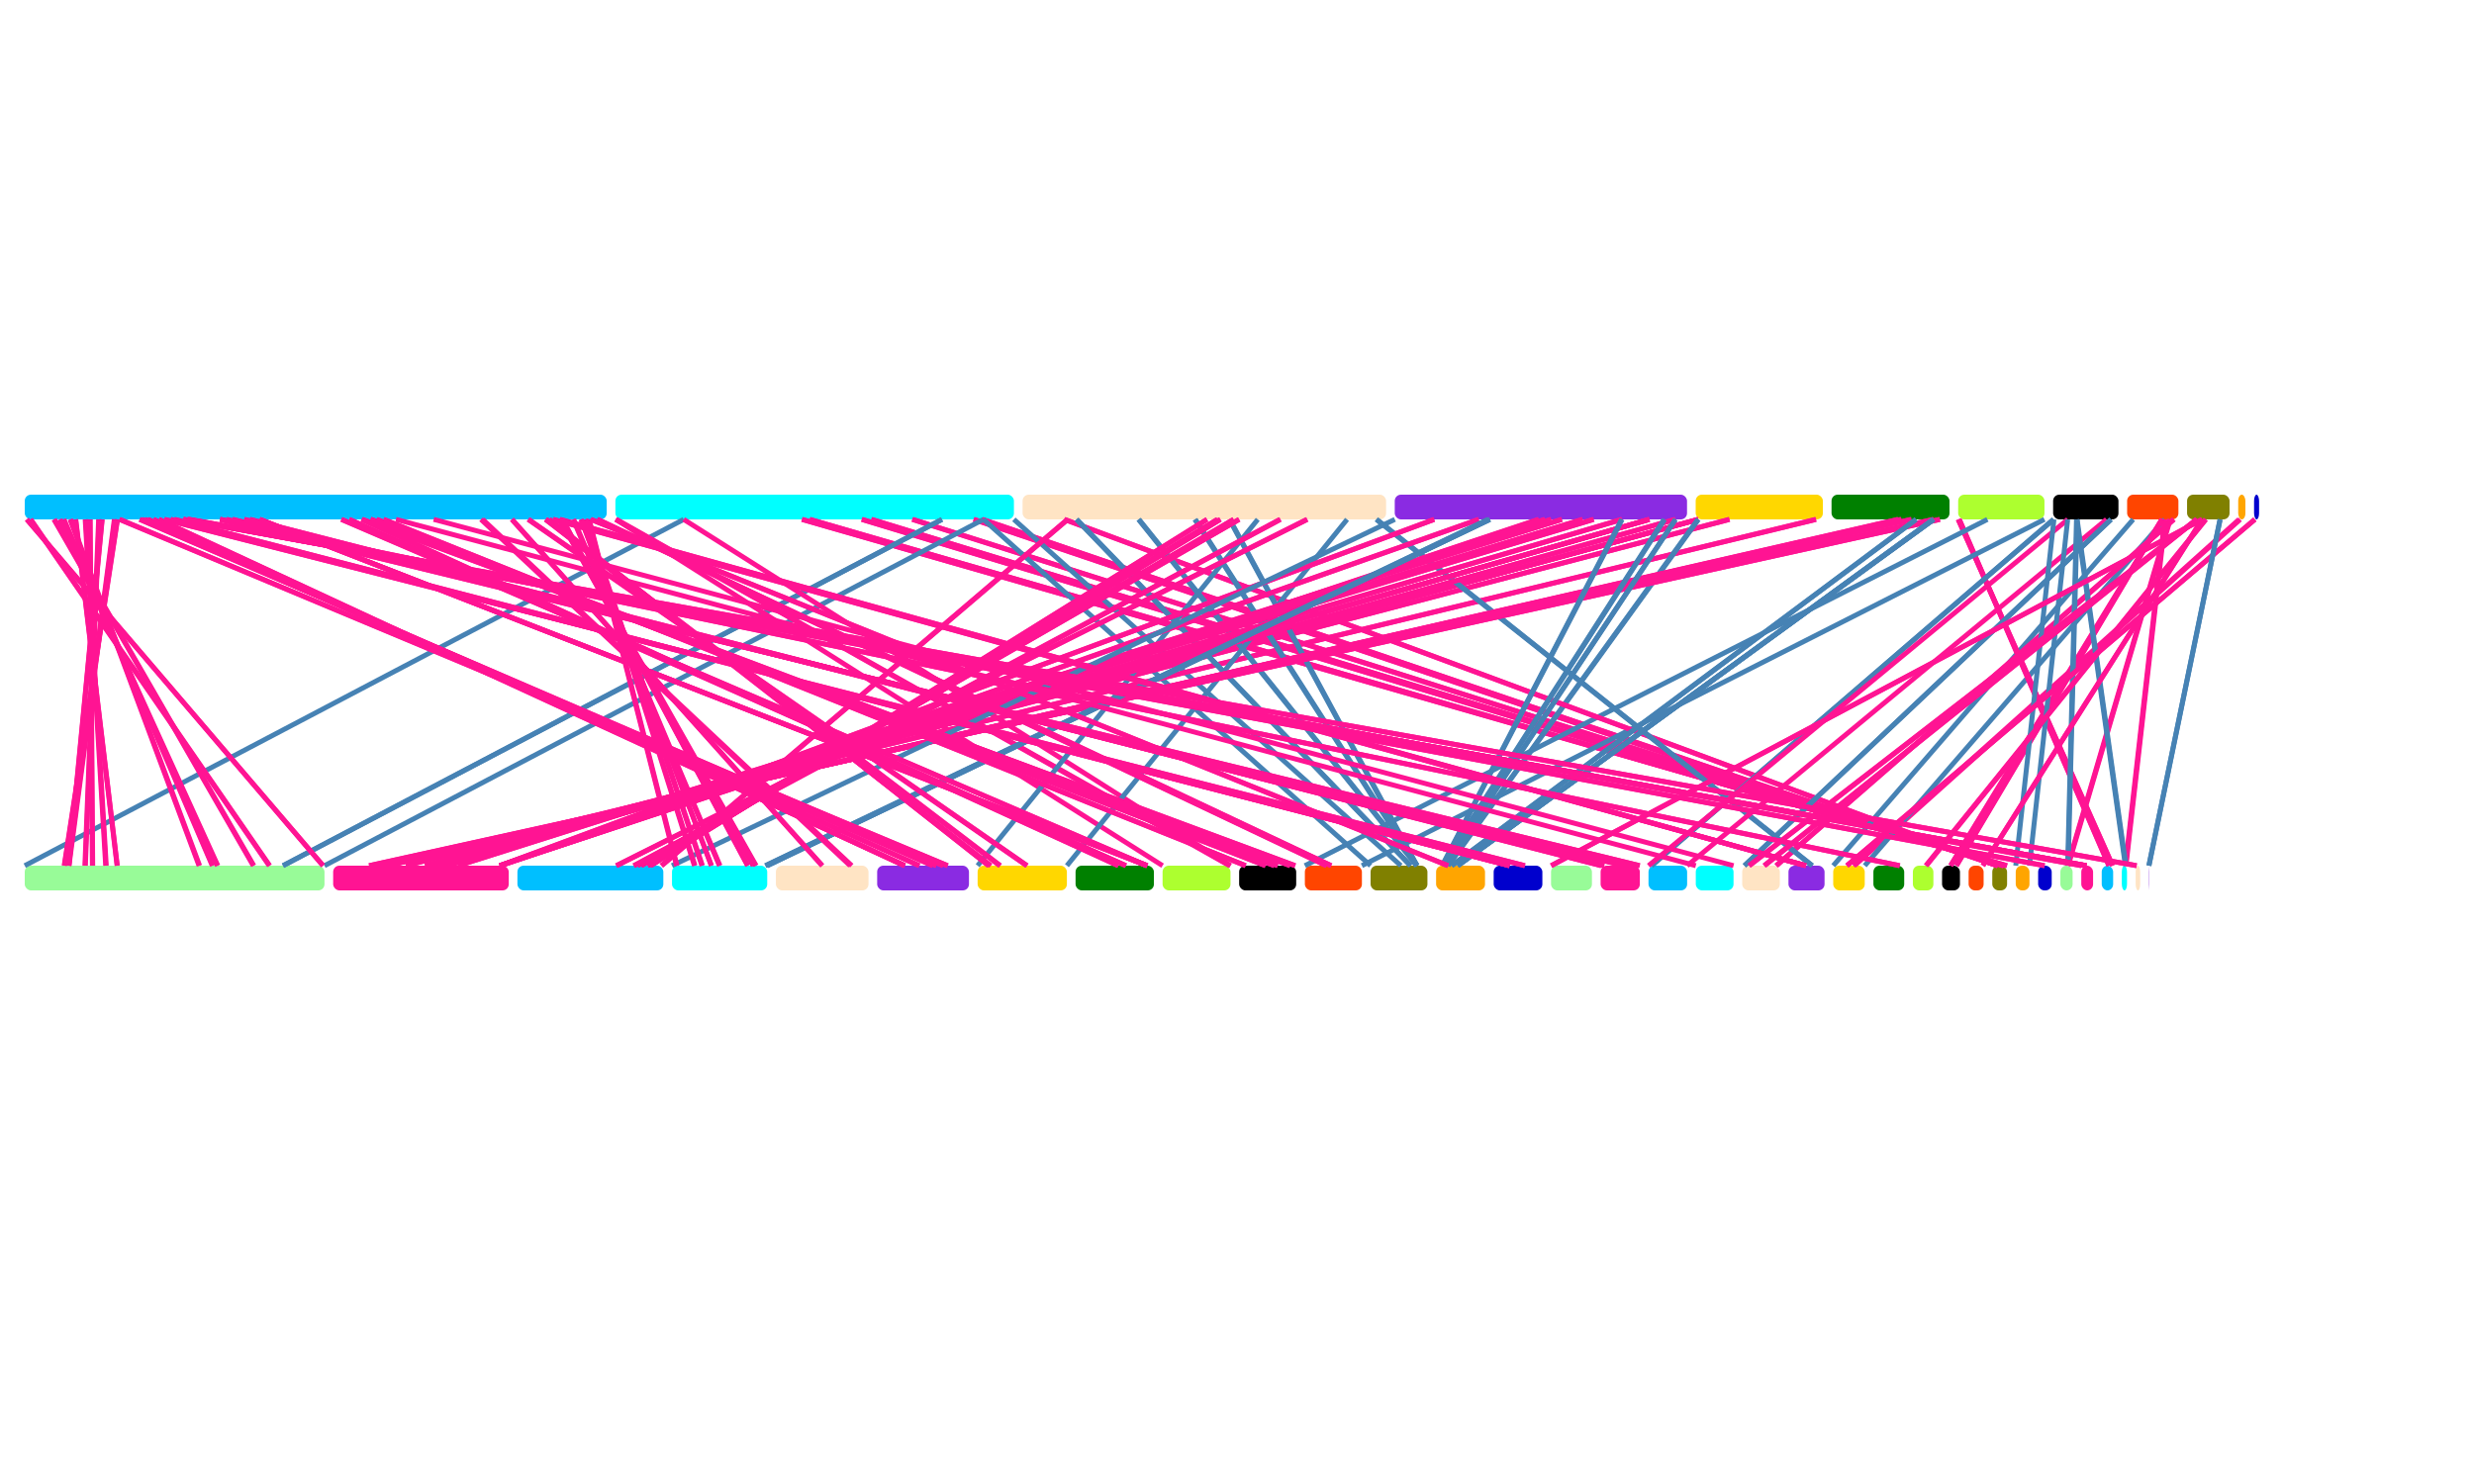 <?xml version="1.0" encoding="UTF-8" standalone="yes"?>
<!DOCTYPE svg PUBLIC "-//W3C//DTD SVG 1.0//EN" "http://www.w3.org/TR/2001/REC-SVG-20010904/DTD/svg10.dtd">
<svg height="600" width="1000" xmlns="http://www.w3.org/2000/svg" xmlns:svg="http://www.w3.org/2000/svg" xmlns:xlink="http://www.w3.org/1999/xlink">
	<rect height="10" rx="2.5" ry="2.5" style="fill:deepskyblue" width="235.243" x="10" y="200" />
	<rect height="10" rx="2.5" ry="2.5" style="fill:aqua" width="161.087" x="248.743" y="200" />
	<rect height="10" rx="2.5" ry="2.5" style="fill:bisque" width="146.931" x="413.33" y="200" />
	<rect height="10" rx="2.5" ry="2.5" style="fill:blueviolet" width="118.139" x="563.761" y="200" />
	<rect height="10" rx="2.5" ry="2.5" style="fill:gold" width="51.409" x="685.401" y="200" />
	<rect height="10" rx="2.5" ry="2.5" style="fill:green" width="47.688" x="740.309" y="200" />
	<rect height="10" rx="2.5" ry="2.5" style="fill:greenyellow" width="34.881" x="791.498" y="200" />
	<rect height="10" rx="2.5" ry="2.5" style="fill:hkaki" width="26.412" x="829.878" y="200" />
	<rect height="10" rx="2.5" ry="2.5" style="fill:orangered" width="20.731" x="859.79" y="200" />
	<rect height="10" rx="2.5" ry="2.5" style="fill:olive" width="17.173" x="884.02" y="200" />
	<rect height="10" rx="2.5" ry="2.5" style="fill:orange" width="2.906" x="904.694" y="200" />
	<rect height="10" rx="2.5" ry="2.5" style="fill:mediumblue" width="2.032" x="911.1" y="200" />
	<rect height="10" rx="2.5" ry="2.5" style="fill:palegreen" width="121.163" x="10" y="350" />
	<rect height="10" rx="2.5" ry="2.5" style="fill:deeppink" width="70.982" x="134.663" y="350" />
	<rect height="10" rx="2.5" ry="2.5" style="fill:deepskyblue" width="58.98" x="209.144" y="350" />
	<rect height="10" rx="2.5" ry="2.5" style="fill:aqua" width="38.493" x="271.624" y="350" />
	<rect height="10" rx="2.5" ry="2.5" style="fill:bisque" width="37.434" x="313.617" y="350" />
	<rect height="10" rx="2.5" ry="2.5" style="fill:blueviolet" width="37.109" x="354.551" y="350" />
	<rect height="10" rx="2.5" ry="2.5" style="fill:gold" width="36.085" x="395.159" y="350" />
	<rect height="10" rx="2.5" ry="2.5" style="fill:green" width="31.671" x="434.745" y="350" />
	<rect height="10" rx="2.5" ry="2.5" style="fill:greenyellow" width="27.451" x="469.916" y="350" />
	<rect height="10" rx="2.5" ry="2.5" style="fill:hkaki" width="23.062" x="500.867" y="350" />
	<rect height="10" rx="2.5" ry="2.5" style="fill:orangered" width="23.06" x="527.43" y="350" />
	<rect height="10" rx="2.5" ry="2.5" style="fill:olive" width="22.98" x="553.99" y="350" />
	<rect height="10" rx="2.5" ry="2.5" style="fill:orange" width="19.776" x="580.47" y="350" />
	<rect height="10" rx="2.5" ry="2.5" style="fill:mediumblue" width="19.687" x="603.746" y="350" />
	<rect height="10" rx="2.5" ry="2.5" style="fill:palegreen" width="16.531" x="626.933" y="350" />
	<rect height="10" rx="2.5" ry="2.5" style="fill:deeppink" width="15.866" x="646.964" y="350" />
	<rect height="10" rx="2.5" ry="2.5" style="fill:deepskyblue" width="15.612" x="666.33" y="350" />
	<rect height="10" rx="2.5" ry="2.5" style="fill:aqua" width="15.26" x="685.442" y="350" />
	<rect height="10" rx="2.5" ry="2.5" style="fill:bisque" width="15.208" x="704.202" y="350" />
	<rect height="10" rx="2.5" ry="2.5" style="fill:blueviolet" width="14.583" x="722.91" y="350" />
	<rect height="10" rx="2.5" ry="2.5" style="fill:gold" width="12.741" x="740.993" y="350" />
	<rect height="10" rx="2.5" ry="2.5" style="fill:green" width="12.455" x="757.234" y="350" />
	<rect height="10" rx="2.5" ry="2.5" style="fill:greenyellow" width="8.296" x="773.19" y="350" />
	<rect height="10" rx="2.5" ry="2.5" style="fill:hkaki" width="7.236" x="784.985" y="350" />
	<rect height="10" rx="2.5" ry="2.5" style="fill:orangered" width="6.065" x="795.721" y="350" />
	<rect height="10" rx="2.5" ry="2.5" style="fill:olive" width="5.982" x="805.286" y="350" />
	<rect height="10" rx="2.5" ry="2.5" style="fill:orange" width="5.557" x="814.768" y="350" />
	<rect height="10" rx="2.5" ry="2.5" style="fill:mediumblue" width="5.484" x="823.825" y="350" />
	<rect height="10" rx="2.5" ry="2.5" style="fill:palegreen" width="4.948" x="832.809" y="350" />
	<rect height="10" rx="2.5" ry="2.5" style="fill:deeppink" width="4.772" x="841.257" y="350" />
	<rect height="10" rx="2.5" ry="2.5" style="fill:deepskyblue" width="4.612" x="849.529" y="350" />
	<rect height="10" rx="2.5" ry="2.5" style="fill:aqua" width="2.103" x="857.642" y="350" />
	<rect height="10" rx="2.5" ry="2.5" style="fill:bisque" width="1.818" x="863.244" y="350" />
	<rect height="10" rx="2.5" ry="2.5" style="fill:blueviolet" width="0.121" x="868.562" y="350" />
	<line stroke-width="2" style="stroke:rgb(255,20,147)" x1="905.038" x2="749.092" y1="210" y2="350" />
	<line stroke-width="2" style="stroke:rgb(255,20,147)" x1="905.503" x2="749.558" y1="210" y2="350" />
	<line stroke-width="2" style="stroke:rgb(255,20,147)" x1="324.131" x2="811.189" y1="210" y2="350" />
	<line stroke-width="2" style="stroke:rgb(255,20,147)" x1="324.212" x2="811.268" y1="210" y2="350" />
	<line stroke-width="2" style="stroke:rgb(255,20,147)" x1="327.285" x2="810.457" y1="210" y2="350" />
	<line stroke-width="2" style="stroke:rgb(255,20,147)" x1="327.314" x2="810.486" y1="210" y2="350" />
	<line stroke-width="2" style="stroke:rgb(255,20,147)" x1="348.282" x2="809.642" y1="210" y2="350" />
	<line stroke-width="2" style="stroke:rgb(255,20,147)" x1="348.468" x2="809.869" y1="210" y2="350" />
	<line stroke-width="2" style="stroke:rgb(255,20,147)" x1="352.141" x2="809.643" y1="210" y2="350" />
	<line stroke-width="2" style="stroke:rgb(255,20,147)" x1="352.349" x2="809.864" y1="210" y2="350" />
	<line stroke-width="2" style="stroke:rgb(255,20,147)" x1="368.693" x2="809.634" y1="210" y2="350" />
	<line stroke-width="2" style="stroke:rgb(255,20,147)" x1="368.961" x2="809.877" y1="210" y2="350" />
	<line stroke-width="2" style="stroke:rgb(255,20,147)" x1="393.495" x2="807.305" y1="210" y2="350" />
	<line stroke-width="2" style="stroke:rgb(255,20,147)" x1="393.724" x2="807.539" y1="210" y2="350" />
	<line stroke-width="2" style="stroke:rgb(255,20,147)" x1="396.914" x2="807.305" y1="210" y2="350" />
	<line stroke-width="2" style="stroke:rgb(255,20,147)" x1="397.118" x2="807.543" y1="210" y2="350" />
	<line stroke-width="2" style="stroke:rgb(70,130,180)" x1="276.353" x2="10" y1="210" y2="350" />
	<line stroke-width="2" style="stroke:rgb(70,130,180)" x1="380.74" x2="114.397" y1="210" y2="350" />
	<line stroke-width="2" style="stroke:rgb(70,130,180)" x1="380.74" x2="114.397" y1="210" y2="350" />
	<line stroke-width="2" style="stroke:rgb(70,130,180)" x1="397.506" x2="131.163" y1="210" y2="350" />
	<line stroke-width="2" style="stroke:rgb(255,20,147)" x1="248.822" x2="496.948" y1="210" y2="350" />
	<line stroke-width="2" style="stroke:rgb(255,20,147)" x1="249.174" x2="497.367" y1="210" y2="350" />
	<line stroke-width="2" style="stroke:rgb(255,20,147)" x1="248.899" x2="469.916" y1="210" y2="350" />
	<line stroke-width="2" style="stroke:rgb(255,20,147)" x1="276.348" x2="497.367" y1="210" y2="350" />
	<line stroke-width="2" style="stroke:rgb(70,130,180)" x1="397.506" x2="553.99" y1="210" y2="350" />
	<line stroke-width="2" style="stroke:rgb(70,130,180)" x1="409.809" x2="566.25" y1="210" y2="350" />
	<line stroke-width="2" style="stroke:rgb(70,130,180)" x1="862.228" x2="740.994" y1="210" y2="350" />
	<line stroke-width="2" style="stroke:rgb(70,130,180)" x1="874.968" x2="753.734" y1="210" y2="350" />
	<line stroke-width="2" style="stroke:rgb(255,20,147)" x1="878.528" x2="717.847" y1="210" y2="350" />
	<line stroke-width="2" style="stroke:rgb(255,20,147)" x1="878.759" x2="718.083" y1="210" y2="350" />
	<line stroke-width="2" style="stroke:rgb(255,20,147)" x1="876.992" x2="835.753" y1="210" y2="350" />
	<line stroke-width="2" style="stroke:rgb(255,20,147)" x1="877.235" x2="835.956" y1="210" y2="350" />
	<line stroke-width="2" style="stroke:rgb(255,20,147)" x1="874.95" x2="859.098" y1="210" y2="350" />
	<line stroke-width="2" style="stroke:rgb(255,20,147)" x1="875.204" x2="859.328" y1="210" y2="350" />
	<line stroke-width="2" style="stroke:rgb(255,20,147)" x1="873.837" x2="790.721" y1="210" y2="350" />
	<line stroke-width="2" style="stroke:rgb(255,20,147)" x1="873.937" x2="790.819" y1="210" y2="350" />
	<line stroke-width="2" style="stroke:rgb(255,20,147)" x1="873.847" x2="788.366" y1="210" y2="350" />
	<line stroke-width="2" style="stroke:rgb(255,20,147)" x1="874.024" x2="788.539" y1="210" y2="350" />
	<line stroke-width="2" style="stroke:rgb(255,20,147)" x1="791.498" x2="853.927" y1="210" y2="350" />
	<line stroke-width="2" style="stroke:rgb(255,20,147)" x1="791.527" x2="853.956" y1="210" y2="350" />
	<line stroke-width="2" style="stroke:rgb(255,20,147)" x1="791.864" x2="852.381" y1="210" y2="350" />
	<line stroke-width="2" style="stroke:rgb(255,20,147)" x1="791.984" x2="852.499" y1="210" y2="350" />
	<line stroke-width="2" style="stroke:rgb(70,130,180)" x1="803.315" x2="527.43" y1="210" y2="350" />
	<line stroke-width="2" style="stroke:rgb(70,130,180)" x1="826.356" x2="550.49" y1="210" y2="350" />
	<line stroke-width="2" style="stroke:rgb(255,20,147)" x1="686.271" x2="171.875" y1="210" y2="350" />
	<line stroke-width="2" style="stroke:rgb(255,20,147)" x1="686.43" x2="172.04" y1="210" y2="350" />
	<line stroke-width="2" style="stroke:rgb(255,20,147)" x1="686.48" x2="171.844" y1="210" y2="350" />
	<line stroke-width="2" style="stroke:rgb(255,20,147)" x1="686.522" x2="171.884" y1="210" y2="350" />
	<line stroke-width="2" style="stroke:rgb(255,20,147)" x1="698.928" x2="164.071" y1="210" y2="350" />
	<line stroke-width="2" style="stroke:rgb(255,20,147)" x1="699.113" x2="164.257" y1="210" y2="350" />
	<line stroke-width="2" style="stroke:rgb(255,20,147)" x1="733.85" x2="156.798" y1="210" y2="350" />
	<line stroke-width="2" style="stroke:rgb(255,20,147)" x1="734.106" x2="157.056" y1="210" y2="350" />
	<line stroke-width="2" style="stroke:rgb(70,130,180)" x1="686.271" x2="585.204" y1="210" y2="350" />
	<line stroke-width="2" style="stroke:rgb(70,130,180)" x1="686.523" x2="585.397" y1="210" y2="350" />
	<line stroke-width="2" style="stroke:rgb(255,20,147)" x1="430.135" x2="807.312" y1="210" y2="350" />
	<line stroke-width="2" style="stroke:rgb(255,20,147)" x1="430.335" x2="807.542" y1="210" y2="350" />
	<line stroke-width="2" style="stroke:rgb(70,130,180)" x1="508.397" x2="395.159" y1="210" y2="350" />
	<line stroke-width="2" style="stroke:rgb(70,130,180)" x1="544.489" x2="431.245" y1="210" y2="350" />
	<line stroke-width="2" style="stroke:rgb(70,130,180)" x1="435.056" x2="570.065" y1="210" y2="350" />
	<line stroke-width="2" style="stroke:rgb(70,130,180)" x1="435.278" x2="570.246" y1="210" y2="350" />
	<line stroke-width="2" style="stroke:rgb(70,130,180)" x1="460.154" x2="572.581" y1="210" y2="350" />
	<line stroke-width="2" style="stroke:rgb(70,130,180)" x1="460.383" x2="572.807" y1="210" y2="350" />
	<line stroke-width="2" style="stroke:rgb(70,130,180)" x1="482.919" x2="572.584" y1="210" y2="350" />
	<line stroke-width="2" style="stroke:rgb(70,130,180)" x1="483.177" x2="572.812" y1="210" y2="350" />
	<line stroke-width="2" style="stroke:rgb(70,130,180)" x1="496.887" x2="572.596" y1="210" y2="350" />
	<line stroke-width="2" style="stroke:rgb(70,130,180)" x1="497.098" x2="572.807" y1="210" y2="350" />
	<line stroke-width="2" style="stroke:rgb(255,20,147)" x1="431.424" x2="267.28" y1="210" y2="350" />
	<line stroke-width="2" style="stroke:rgb(255,20,147)" x1="431.636" x2="267.489" y1="210" y2="350" />
	<line stroke-width="2" style="stroke:rgb(255,20,147)" x1="487.859" x2="262.968" y1="210" y2="350" />
	<line stroke-width="2" style="stroke:rgb(255,20,147)" x1="487.888" x2="262.997" y1="210" y2="350" />
	<line stroke-width="2" style="stroke:rgb(255,20,147)" x1="491.997" x2="261.788" y1="210" y2="350" />
	<line stroke-width="2" style="stroke:rgb(255,20,147)" x1="492.229" x2="262.039" y1="210" y2="350" />
	<line stroke-width="2" style="stroke:rgb(255,20,147)" x1="493.151" x2="261.798" y1="210" y2="350" />
	<line stroke-width="2" style="stroke:rgb(255,20,147)" x1="493.357" x2="262.002" y1="210" y2="350" />
	<line stroke-width="2" style="stroke:rgb(255,20,147)" x1="498.633" x2="259.159" y1="210" y2="350" />
	<line stroke-width="2" style="stroke:rgb(255,20,147)" x1="498.648" x2="259.174" y1="210" y2="350" />
	<line stroke-width="2" style="stroke:rgb(255,20,147)" x1="500.846" x2="257.674" y1="210" y2="350" />
	<line stroke-width="2" style="stroke:rgb(255,20,147)" x1="500.877" x2="257.703" y1="210" y2="350" />
	<line stroke-width="2" style="stroke:rgb(255,20,147)" x1="517.303" x2="256.092" y1="210" y2="350" />
	<line stroke-width="2" style="stroke:rgb(255,20,147)" x1="517.621" x2="256.41" y1="210" y2="350" />
	<line stroke-width="2" style="stroke:rgb(255,20,147)" x1="528.199" x2="249.031" y1="210" y2="350" />
	<line stroke-width="2" style="stroke:rgb(255,20,147)" x1="528.453" x2="249.289" y1="210" y2="350" />
	<line stroke-width="2" style="stroke:rgb(70,130,180)" x1="556.267" x2="732.381" y1="210" y2="350" />
	<line stroke-width="2" style="stroke:rgb(70,130,180)" x1="556.481" x2="732.589" y1="210" y2="350" />
	<line stroke-width="2" style="stroke:rgb(255,20,147)" x1="767.13" x2="155.927" y1="210" y2="350" />
	<line stroke-width="2" style="stroke:rgb(255,20,147)" x1="767.335" x2="156.127" y1="210" y2="350" />
	<line stroke-width="2" style="stroke:rgb(255,20,147)" x1="768.375" x2="155.221" y1="210" y2="350" />
	<line stroke-width="2" style="stroke:rgb(255,20,147)" x1="768.61" x2="155.458" y1="210" y2="350" />
	<line stroke-width="2" style="stroke:rgb(255,20,147)" x1="772.446" x2="154.032" y1="210" y2="350" />
	<line stroke-width="2" style="stroke:rgb(255,20,147)" x1="772.682" x2="154.273" y1="210" y2="350" />
	<line stroke-width="2" style="stroke:rgb(255,20,147)" x1="781.421" x2="150.41" y1="210" y2="350" />
	<line stroke-width="2" style="stroke:rgb(255,20,147)" x1="781.65" x2="150.639" y1="210" y2="350" />
	<line stroke-width="2" style="stroke:rgb(255,20,147)" x1="784.005" x2="149.126" y1="210" y2="350" />
	<line stroke-width="2" style="stroke:rgb(255,20,147)" x1="784.162" x2="149.328" y1="210" y2="350" />
	<line stroke-width="2" style="stroke:rgb(70,130,180)" x1="774.469" x2="586.761" y1="210" y2="350" />
	<line stroke-width="2" style="stroke:rgb(70,130,180)" x1="774.483" x2="586.775" y1="210" y2="350" />
	<line stroke-width="2" style="stroke:rgb(70,130,180)" x1="781.42" x2="589.166" y1="210" y2="350" />
	<line stroke-width="2" style="stroke:rgb(70,130,180)" x1="781.453" x2="589.2" y1="210" y2="350" />
	<line stroke-width="2" style="stroke:rgb(70,130,180)" x1="781.602" x2="589.197" y1="210" y2="350" />
	<line stroke-width="2" style="stroke:rgb(70,130,180)" x1="781.639" x2="589.234" y1="210" y2="350" />
	<line stroke-width="2" style="stroke:rgb(70,130,180)" x1="830.036" x2="667.568" y1="210" y2="350" />
	<line stroke-width="2" style="stroke:rgb(70,130,180)" x1="830.056" x2="667.589" y1="210" y2="350" />
	<line stroke-width="2" style="stroke:rgb(255,20,147)" x1="835.822" x2="666.33" y1="210" y2="350" />
	<line stroke-width="2" style="stroke:rgb(255,20,147)" x1="851.462" x2="681.942" y1="210" y2="350" />
	<line stroke-width="2" style="stroke:rgb(70,130,180)" x1="853.263" x2="705.085" y1="210" y2="350" />
	<line stroke-width="2" style="stroke:rgb(70,130,180)" x1="853.296" x2="705.118" y1="210" y2="350" />
	<line stroke-width="2" style="stroke:rgb(70,130,180)" x1="839.331" x2="859.097" y1="210" y2="350" />
	<line stroke-width="2" style="stroke:rgb(70,130,180)" x1="839.574" x2="859.321" y1="210" y2="350" />
	<line stroke-width="2" style="stroke:rgb(70,130,180)" x1="839.33" x2="835.742" y1="210" y2="350" />
	<line stroke-width="2" style="stroke:rgb(70,130,180)" x1="839.574" x2="835.962" y1="210" y2="350" />
	<line stroke-width="2" style="stroke:rgb(70,130,180)" x1="830.213" x2="814.777" y1="210" y2="350" />
	<line stroke-width="2" style="stroke:rgb(70,130,180)" x1="835.769" x2="820.325" y1="210" y2="350" />
	<line stroke-width="2" style="stroke:rgb(255,20,147)" x1="911.379" x2="746.482" y1="210" y2="350" />
	<line stroke-width="2" style="stroke:rgb(255,20,147)" x1="911.448" x2="746.551" y1="210" y2="350" />
	<line stroke-width="2" style="stroke:rgb(255,20,147)" x1="579.678" x2="202.141" y1="210" y2="350" />
	<line stroke-width="2" style="stroke:rgb(255,20,147)" x1="579.713" x2="202.176" y1="210" y2="350" />
	<line stroke-width="2" style="stroke:rgb(255,20,147)" x1="597.545" x2="201.922" y1="210" y2="350" />
	<line stroke-width="2" style="stroke:rgb(255,20,147)" x1="597.793" x2="202.181" y1="210" y2="350" />
	<line stroke-width="2" style="stroke:rgb(255,20,147)" x1="621.79" x2="201.908" y1="210" y2="350" />
	<line stroke-width="2" style="stroke:rgb(255,20,147)" x1="622.032" x2="202.182" y1="210" y2="350" />
	<line stroke-width="2" style="stroke:rgb(255,20,147)" x1="624.321" x2="201.918" y1="210" y2="350" />
	<line stroke-width="2" style="stroke:rgb(255,20,147)" x1="624.548" x2="202.175" y1="210" y2="350" />
	<line stroke-width="2" style="stroke:rgb(255,20,147)" x1="626.822" x2="185.033" y1="210" y2="350" />
	<line stroke-width="2" style="stroke:rgb(255,20,147)" x1="627.045" x2="185.251" y1="210" y2="350" />
	<line stroke-width="2" style="stroke:rgb(255,20,147)" x1="631.292" x2="180.914" y1="210" y2="350" />
	<line stroke-width="2" style="stroke:rgb(255,20,147)" x1="631.325" x2="180.946" y1="210" y2="350" />
	<line stroke-width="2" style="stroke:rgb(255,20,147)" x1="639.568" x2="179.183" y1="210" y2="350" />
	<line stroke-width="2" style="stroke:rgb(255,20,147)" x1="639.751" x2="179.375" y1="210" y2="350" />
	<line stroke-width="2" style="stroke:rgb(255,20,147)" x1="643.991" x2="179.131" y1="210" y2="350" />
	<line stroke-width="2" style="stroke:rgb(255,20,147)" x1="644.232" x2="179.374" y1="210" y2="350" />
	<line stroke-width="2" style="stroke:rgb(255,20,147)" x1="655.457" x2="179.141" y1="210" y2="350" />
	<line stroke-width="2" style="stroke:rgb(255,20,147)" x1="655.669" x2="179.372" y1="210" y2="350" />
	<line stroke-width="2" style="stroke:rgb(255,20,147)" x1="666.556" x2="176.106" y1="210" y2="350" />
	<line stroke-width="2" style="stroke:rgb(255,20,147)" x1="666.583" x2="176.133" y1="210" y2="350" />
	<line stroke-width="2" style="stroke:rgb(255,20,147)" x1="666.615" x2="175.951" y1="210" y2="350" />
	<line stroke-width="2" style="stroke:rgb(255,20,147)" x1="666.776" x2="176.11" y1="210" y2="350" />
	<line stroke-width="2" style="stroke:rgb(255,20,147)" x1="677.089" x2="175.943" y1="210" y2="350" />
	<line stroke-width="2" style="stroke:rgb(255,20,147)" x1="677.26" x2="176.11" y1="210" y2="350" />
	<line stroke-width="2" style="stroke:rgb(70,130,180)" x1="563.788" x2="271.624" y1="210" y2="350" />
	<line stroke-width="2" style="stroke:rgb(70,130,180)" x1="601.514" x2="309.356" y1="210" y2="350" />
	<line stroke-width="2" style="stroke:rgb(70,130,180)" x1="601.513" x2="309.435" y1="210" y2="350" />
	<line stroke-width="2" style="stroke:rgb(70,130,180)" x1="602.076" x2="309.999" y1="210" y2="350" />
	<line stroke-width="2" style="stroke:rgb(70,130,180)" x1="602.203" x2="310.027" y1="210" y2="350" />
	<line stroke-width="2" style="stroke:rgb(70,130,180)" x1="602.237" x2="310.062" y1="210" y2="350" />
	<line stroke-width="2" style="stroke:rgb(70,130,180)" x1="655.457" x2="582.893" y1="210" y2="350" />
	<line stroke-width="2" style="stroke:rgb(70,130,180)" x1="655.675" x2="583.104" y1="210" y2="350" />
	<line stroke-width="2" style="stroke:rgb(70,130,180)" x1="672.613" x2="582.895" y1="210" y2="350" />
	<line stroke-width="2" style="stroke:rgb(70,130,180)" x1="672.85" x2="583.095" y1="210" y2="350" />
	<line stroke-width="2" style="stroke:rgb(70,130,180)" x1="677.234" x2="584.256" y1="210" y2="350" />
	<line stroke-width="2" style="stroke:rgb(70,130,180)" x1="677.255" x2="584.278" y1="210" y2="350" />
	<line stroke-width="2" style="stroke:rgb(255,20,147)" x1="160.045" x2="685.442" y1="210" y2="350" />
	<line stroke-width="2" style="stroke:rgb(255,20,147)" x1="175.307" x2="700.702" y1="210" y2="350" />
	<line stroke-width="2" style="stroke:rgb(255,20,147)" x1="74.096" x2="843.372" y1="210" y2="350" />
	<line stroke-width="2" style="stroke:rgb(255,20,147)" x1="74.108" x2="843.384" y1="210" y2="350" />
	<line stroke-width="2" style="stroke:rgb(255,20,147)" x1="74.199" x2="843.239" y1="210" y2="350" />
	<line stroke-width="2" style="stroke:rgb(255,20,147)" x1="74.3" x2="843.366" y1="210" y2="350" />
	<line stroke-width="2" style="stroke:rgb(255,20,147)" x1="75.652" x2="841.272" y1="210" y2="350" />
	<line stroke-width="2" style="stroke:rgb(255,20,147)" x1="75.838" x2="841.433" y1="210" y2="350" />
	<line stroke-width="2" style="stroke:rgb(255,20,147)" x1="66.342" x2="616.196" y1="210" y2="350" />
	<line stroke-width="2" style="stroke:rgb(255,20,147)" x1="66.554" x2="616.439" y1="210" y2="350" />
	<line stroke-width="2" style="stroke:rgb(255,20,147)" x1="68.949" x2="610.17" y1="210" y2="350" />
	<line stroke-width="2" style="stroke:rgb(255,20,147)" x1="68.973" x2="610.194" y1="210" y2="350" />
	<line stroke-width="2" style="stroke:rgb(255,20,147)" x1="70.384" x2="609.95" y1="210" y2="350" />
	<line stroke-width="2" style="stroke:rgb(255,20,147)" x1="70.624" x2="610.191" y1="210" y2="350" />
	<line stroke-width="2" style="stroke:rgb(255,20,147)" x1="194.401" x2="343.613" y1="210" y2="350" />
	<line stroke-width="2" style="stroke:rgb(255,20,147)" x1="195.099" x2="344.291" y1="210" y2="350" />
	<line stroke-width="2" style="stroke:rgb(255,20,147)" x1="206.864" x2="332.288" y1="210" y2="350" />
	<line stroke-width="2" style="stroke:rgb(255,20,147)" x1="206.978" x2="332.401" y1="210" y2="350" />
	<line stroke-width="2" style="stroke:rgb(255,20,147)" x1="226.185" x2="305.384" y1="210" y2="350" />
	<line stroke-width="2" style="stroke:rgb(255,20,147)" x1="226.442" x2="305.64" y1="210" y2="350" />
	<line stroke-width="2" style="stroke:rgb(255,20,147)" x1="226.244" x2="304.399" y1="210" y2="350" />
	<line stroke-width="2" style="stroke:rgb(255,20,147)" x1="226.426" x2="304.582" y1="210" y2="350" />
	<line stroke-width="2" style="stroke:rgb(255,20,147)" x1="227.364" x2="302.215" y1="210" y2="350" />
	<line stroke-width="2" style="stroke:rgb(255,20,147)" x1="227.397" x2="302.246" y1="210" y2="350" />
	<line stroke-width="2" style="stroke:rgb(255,20,147)" x1="231.677" x2="290.795" y1="210" y2="350" />
	<line stroke-width="2" style="stroke:rgb(255,20,147)" x1="231.888" x2="291.009" y1="210" y2="350" />
	<line stroke-width="2" style="stroke:rgb(255,20,147)" x1="234.858" x2="287.527" y1="210" y2="350" />
	<line stroke-width="2" style="stroke:rgb(255,20,147)" x1="234.911" x2="287.576" y1="210" y2="350" />
	<line stroke-width="2" style="stroke:rgb(255,20,147)" x1="236.598" x2="280.684" y1="210" y2="350" />
	<line stroke-width="2" style="stroke:rgb(255,20,147)" x1="236.834" x2="280.929" y1="210" y2="350" />
	<line stroke-width="2" style="stroke:rgb(255,20,147)" x1="236.606" x2="283.714" y1="210" y2="350" />
	<line stroke-width="2" style="stroke:rgb(255,20,147)" x1="236.822" x2="283.923" y1="210" y2="350" />
	<line stroke-width="2" style="stroke:rgb(255,20,147)" x1="237.94" x2="273.454" y1="210" y2="350" />
	<line stroke-width="2" style="stroke:rgb(255,20,147)" x1="238.155" x2="273.67" y1="210" y2="350" />
	<line stroke-width="2" style="stroke:rgb(255,20,147)" x1="104.931" x2="463.787" y1="210" y2="350" />
	<line stroke-width="2" style="stroke:rgb(255,20,147)" x1="104.952" x2="463.807" y1="210" y2="350" />
	<line stroke-width="2" style="stroke:rgb(255,20,147)" x1="104.963" x2="463.621" y1="210" y2="350" />
	<line stroke-width="2" style="stroke:rgb(255,20,147)" x1="104.983" x2="463.641" y1="210" y2="350" />
	<line stroke-width="2" style="stroke:rgb(255,20,147)" x1="137.936" x2="463.416" y1="210" y2="350" />
	<line stroke-width="2" style="stroke:rgb(255,20,147)" x1="138.101" x2="463.585" y1="210" y2="350" />
	<line stroke-width="2" style="stroke:rgb(255,20,147)" x1="141.154" x2="455.106" y1="210" y2="350" />
	<line stroke-width="2" style="stroke:rgb(255,20,147)" x1="141.173" x2="455.126" y1="210" y2="350" />
	<line stroke-width="2" style="stroke:rgb(255,20,147)" x1="146.113" x2="451.909" y1="210" y2="350" />
	<line stroke-width="2" style="stroke:rgb(255,20,147)" x1="146.281" x2="452.074" y1="210" y2="350" />
	<line stroke-width="2" style="stroke:rgb(255,20,147)" x1="238.719" x2="585.216" y1="210" y2="350" />
	<line stroke-width="2" style="stroke:rgb(255,20,147)" x1="238.909" x2="585.389" y1="210" y2="350" />
	<line stroke-width="2" style="stroke:rgb(255,20,147)" x1="88.93" x2="662.647" y1="210" y2="350" />
	<line stroke-width="2" style="stroke:rgb(255,20,147)" x1="89.114" x2="662.83" y1="210" y2="350" />
	<line stroke-width="2" style="stroke:rgb(255,20,147)" x1="91.515" x2="658.946" y1="210" y2="350" />
	<line stroke-width="2" style="stroke:rgb(255,20,147)" x1="91.713" x2="659.175" y1="210" y2="350" />
	<line stroke-width="2" style="stroke:rgb(255,20,147)" x1="93.835" x2="656.033" y1="210" y2="350" />
	<line stroke-width="2" style="stroke:rgb(255,20,147)" x1="94.159" x2="656.357" y1="210" y2="350" />
	<line stroke-width="2" style="stroke:rgb(255,20,147)" x1="98.65" x2="648.265" y1="210" y2="350" />
	<line stroke-width="2" style="stroke:rgb(255,20,147)" x1="98.845" x2="648.459" y1="210" y2="350" />
	<line stroke-width="2" style="stroke:rgb(255,20,147)" x1="100.96" x2="647.164" y1="210" y2="350" />
	<line stroke-width="2" style="stroke:rgb(255,20,147)" x1="101.085" x2="647.291" y1="210" y2="350" />
	<line stroke-width="2" style="stroke:rgb(255,20,147)" x1="146.315" x2="523.385" y1="210" y2="350" />
	<line stroke-width="2" style="stroke:rgb(255,20,147)" x1="146.502" x2="523.59" y1="210" y2="350" />
	<line stroke-width="2" style="stroke:rgb(255,20,147)" x1="149.726" x2="521.361" y1="210" y2="350" />
	<line stroke-width="2" style="stroke:rgb(255,20,147)" x1="149.938" x2="521.574" y1="210" y2="350" />
	<line stroke-width="2" style="stroke:rgb(255,20,147)" x1="149.752" x2="515.008" y1="210" y2="350" />
	<line stroke-width="2" style="stroke:rgb(255,20,147)" x1="149.93" x2="515.153" y1="210" y2="350" />
	<line stroke-width="2" style="stroke:rgb(255,20,147)" x1="149.804" x2="516.365" y1="210" y2="350" />
	<line stroke-width="2" style="stroke:rgb(255,20,147)" x1="149.93" x2="516.468" y1="210" y2="350" />
	<line stroke-width="2" style="stroke:rgb(255,20,147)" x1="152.171" x2="511.444" y1="210" y2="350" />
	<line stroke-width="2" style="stroke:rgb(255,20,147)" x1="152.323" x2="511.598" y1="210" y2="350" />
	<line stroke-width="2" style="stroke:rgb(255,20,147)" x1="155.038" x2="503.468" y1="210" y2="350" />
	<line stroke-width="2" style="stroke:rgb(255,20,147)" x1="155.087" x2="503.518" y1="210" y2="350" />
	<line stroke-width="2" style="stroke:rgb(255,20,147)" x1="75.652" x2="826.3" y1="210" y2="350" />
	<line stroke-width="2" style="stroke:rgb(255,20,147)" x1="75.862" x2="826.513" y1="210" y2="350" />
	<line stroke-width="2" style="stroke:rgb(255,20,147)" x1="10.831" x2="130.56" y1="210" y2="350" />
	<line stroke-width="2" style="stroke:rgb(255,20,147)" x1="10.864" x2="130.593" y1="210" y2="350" />
	<line stroke-width="2" style="stroke:rgb(255,20,147)" x1="12.229" x2="108.81" y1="210" y2="350" />
	<line stroke-width="2" style="stroke:rgb(255,20,147)" x1="12.451" x2="109.027" y1="210" y2="350" />
	<line stroke-width="2" style="stroke:rgb(255,20,147)" x1="21.766" x2="102.367" y1="210" y2="350" />
	<line stroke-width="2" style="stroke:rgb(255,20,147)" x1="22" x2="102.596" y1="210" y2="350" />
	<line stroke-width="2" style="stroke:rgb(255,20,147)" x1="24.101" x2="87.801" y1="210" y2="350" />
	<line stroke-width="2" style="stroke:rgb(255,20,147)" x1="24.328" x2="88.049" y1="210" y2="350" />
	<line stroke-width="2" style="stroke:rgb(255,20,147)" x1="25.647" x2="85.797" y1="210" y2="350" />
	<line stroke-width="2" style="stroke:rgb(255,20,147)" x1="25.852" x2="85.994" y1="210" y2="350" />
	<line stroke-width="2" style="stroke:rgb(255,20,147)" x1="28.327" x2="80.443" y1="210" y2="350" />
	<line stroke-width="2" style="stroke:rgb(255,20,147)" x1="28.544" x2="80.683" y1="210" y2="350" />
	<line stroke-width="2" style="stroke:rgb(255,20,147)" x1="30.541" x2="47.332" y1="210" y2="350" />
	<line stroke-width="2" style="stroke:rgb(255,20,147)" x1="30.624" x2="47.415" y1="210" y2="350" />
	<line stroke-width="2" style="stroke:rgb(255,20,147)" x1="34.431" x2="42.721" y1="210" y2="350" />
	<line stroke-width="2" style="stroke:rgb(255,20,147)" x1="34.659" x2="42.945" y1="210" y2="350" />
	<line stroke-width="2" style="stroke:rgb(255,20,147)" x1="36.304" x2="37.34" y1="210" y2="350" />
	<line stroke-width="2" style="stroke:rgb(255,20,147)" x1="36.46" x2="37.463" y1="210" y2="350" />
	<line stroke-width="2" style="stroke:rgb(255,20,147)" x1="39.865" x2="34.314" y1="210" y2="350" />
	<line stroke-width="2" style="stroke:rgb(255,20,147)" x1="40.067" x2="34.5" y1="210" y2="350" />
	<line stroke-width="2" style="stroke:rgb(255,20,147)" x1="41.226" x2="27.781" y1="210" y2="350" />
	<line stroke-width="2" style="stroke:rgb(255,20,147)" x1="41.315" x2="27.878" y1="210" y2="350" />
	<line stroke-width="2" style="stroke:rgb(255,20,147)" x1="46.221" x2="27.663" y1="210" y2="350" />
	<line stroke-width="2" style="stroke:rgb(255,20,147)" x1="46.43" x2="27.887" y1="210" y2="350" />
	<line stroke-width="2" style="stroke:rgb(255,20,147)" x1="47.4" x2="25.944" y1="210" y2="350" />
	<line stroke-width="2" style="stroke:rgb(255,20,147)" x1="47.518" x2="26.069" y1="210" y2="350" />
	<line stroke-width="2" style="stroke:rgb(255,20,147)" x1="241.321" x2="537.922" y1="210" y2="350" />
	<line stroke-width="2" style="stroke:rgb(255,20,147)" x1="241.522" x2="538.141" y1="210" y2="350" />
	<line stroke-width="2" style="stroke:rgb(255,20,147)" x1="241.325" x2="536.046" y1="210" y2="350" />
	<line stroke-width="2" style="stroke:rgb(255,20,147)" x1="241.526" x2="536.257" y1="210" y2="350" />
	<line stroke-width="2" style="stroke:rgb(255,20,147)" x1="213.428" x2="414.961" y1="210" y2="350" />
	<line stroke-width="2" style="stroke:rgb(255,20,147)" x1="213.685" x2="415.215" y1="210" y2="350" />
	<line stroke-width="2" style="stroke:rgb(255,20,147)" x1="220.489" x2="404.065" y1="210" y2="350" />
	<line stroke-width="2" style="stroke:rgb(255,20,147)" x1="220.806" x2="404.383" y1="210" y2="350" />
	<line stroke-width="2" style="stroke:rgb(255,20,147)" x1="220.493" x2="400.216" y1="210" y2="350" />
	<line stroke-width="2" style="stroke:rgb(255,20,147)" x1="220.814" x2="400.538" y1="210" y2="350" />
	<line stroke-width="2" style="stroke:rgb(255,20,147)" x1="222.075" x2="399.628" y1="210" y2="350" />
	<line stroke-width="2" style="stroke:rgb(255,20,147)" x1="222.091" x2="399.644" y1="210" y2="350" />
	<line stroke-width="2" style="stroke:rgb(255,20,147)" x1="76.435" x2="863.553" y1="210" y2="350" />
	<line stroke-width="2" style="stroke:rgb(255,20,147)" x1="76.577" x2="863.697" y1="210" y2="350" />
	<line stroke-width="2" style="stroke:rgb(255,20,147)" x1="223.546" x2="729.956" y1="210" y2="350" />
	<line stroke-width="2" style="stroke:rgb(255,20,147)" x1="223.57" x2="729.983" y1="210" y2="350" />
	<line stroke-width="2" style="stroke:rgb(255,20,147)" x1="226.185" x2="729.76" y1="210" y2="350" />
	<line stroke-width="2" style="stroke:rgb(255,20,147)" x1="226.436" x2="729.981" y1="210" y2="350" />
	<line stroke-width="2" style="stroke:rgb(255,20,147)" x1="88.903" x2="767.721" y1="210" y2="350" />
	<line stroke-width="2" style="stroke:rgb(255,20,147)" x1="89.106" x2="767.942" y1="210" y2="350" />
	<line stroke-width="2" style="stroke:rgb(255,20,147)" x1="48.242" x2="382.908" y1="210" y2="350" />
	<line stroke-width="2" style="stroke:rgb(255,20,147)" x1="48.444" x2="383.116" y1="210" y2="350" />
	<line stroke-width="2" style="stroke:rgb(255,20,147)" x1="56.448" x2="381.193" y1="210" y2="350" />
	<line stroke-width="2" style="stroke:rgb(255,20,147)" x1="56.486" x2="381.23" y1="210" y2="350" />
	<line stroke-width="2" style="stroke:rgb(255,20,147)" x1="57.467" x2="378.424" y1="210" y2="350" />
	<line stroke-width="2" style="stroke:rgb(255,20,147)" x1="57.52" x2="378.481" y1="210" y2="350" />
	<line stroke-width="2" style="stroke:rgb(255,20,147)" x1="58.607" x2="376.995" y1="210" y2="350" />
	<line stroke-width="2" style="stroke:rgb(255,20,147)" x1="58.726" x2="377.115" y1="210" y2="350" />
	<line stroke-width="2" style="stroke:rgb(255,20,147)" x1="59.696" x2="371.418" y1="210" y2="350" />
	<line stroke-width="2" style="stroke:rgb(255,20,147)" x1="59.904" x2="371.659" y1="210" y2="350" />
	<line stroke-width="2" style="stroke:rgb(255,20,147)" x1="62.004" x2="365.739" y1="210" y2="350" />
	<line stroke-width="2" style="stroke:rgb(255,20,147)" x1="62.046" x2="365.783" y1="210" y2="350" />
	<line stroke-width="2" style="stroke:rgb(255,20,147)" x1="64.178" x2="365.549" y1="210" y2="350" />
	<line stroke-width="2" style="stroke:rgb(255,20,147)" x1="64.264" x2="365.635" y1="210" y2="350" />
	<line stroke-width="2" style="stroke:rgb(255,20,147)" x1="890.072" x2="626.957" y1="210" y2="350" />
	<line stroke-width="2" style="stroke:rgb(255,20,147)" x1="890.131" x2="627.042" y1="210" y2="350" />
	<line stroke-width="2" style="stroke:rgb(255,20,147)" x1="891.45" x2="778.401" y1="210" y2="350" />
	<line stroke-width="2" style="stroke:rgb(255,20,147)" x1="891.659" x2="778.633" y1="210" y2="350" />
	<line stroke-width="2" style="stroke:rgb(255,20,147)" x1="890.103" x2="801.462" y1="210" y2="350" />
	<line stroke-width="2" style="stroke:rgb(255,20,147)" x1="890.13" x2="801.489" y1="210" y2="350" />
	<line stroke-width="2" style="stroke:rgb(255,20,147)" x1="887.855" x2="713.021" y1="210" y2="350" />
	<line stroke-width="2" style="stroke:rgb(255,20,147)" x1="888.073" x2="713.267" y1="210" y2="350" />
	<line stroke-width="2" style="stroke:rgb(255,20,147)" x1="887.86" x2="706.926" y1="210" y2="350" />
	<line stroke-width="2" style="stroke:rgb(255,20,147)" x1="888.079" x2="707.102" y1="210" y2="350" />
	<line stroke-width="2" style="stroke:rgb(70,130,180)" x1="897.336" x2="868.562" y1="210" y2="350" />
	<line stroke-width="2" style="stroke:rgb(70,130,180)" x1="897.408" x2="868.634" y1="210" y2="350" />
	<!-- 
	Generated using the Perl SVG Module V2.59
	by Ronan Oger
	Info: http://www.roitsystems.com/
 -->
</svg>